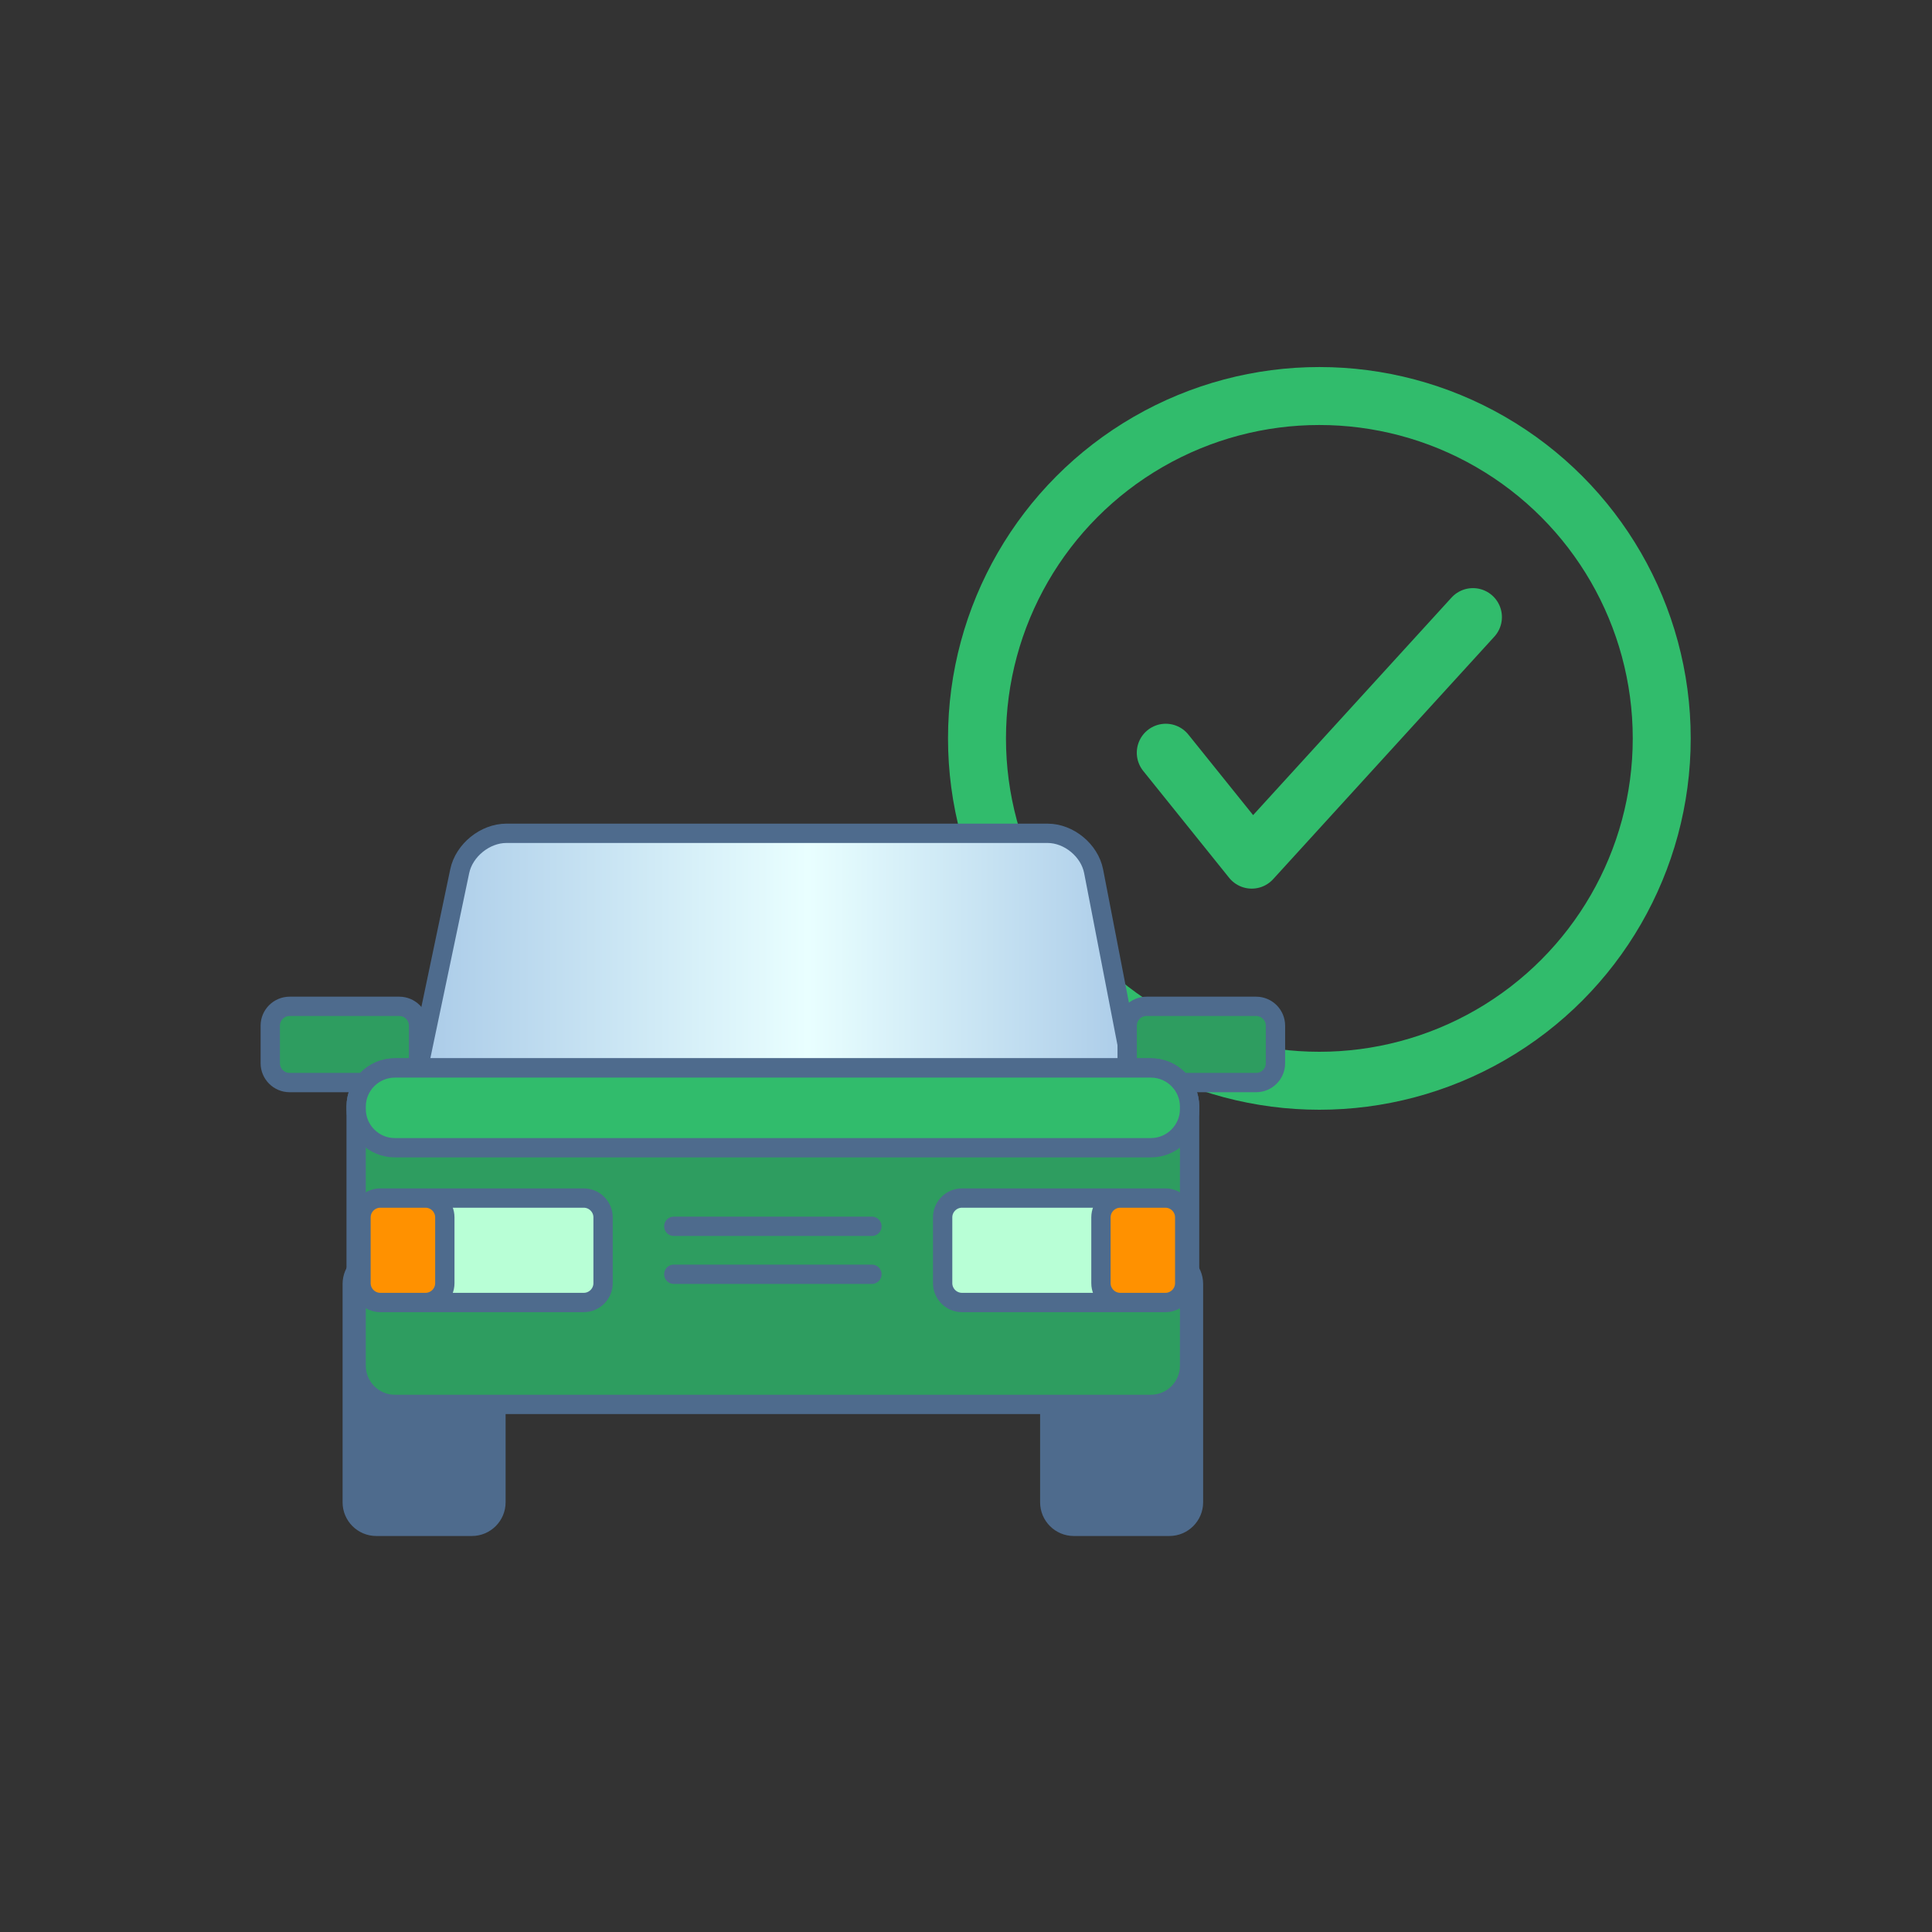 <?xml version="1.0" encoding="utf-8"?>
<!-- Generator: Adobe Illustrator 19.2.0, SVG Export Plug-In . SVG Version: 6.00 Build 0)  -->
<svg version="1.1" id="Layer_1" xmlns="http://www.w3.org/2000/svg" xmlns:xlink="http://www.w3.org/1999/xlink" x="0px" y="0px"
	 viewBox="0 0 100 100" enable-background="new 0 0 100 100" xml:space="preserve">
<rect x="0" y="0" width="100" height="100" fill="#333333" stroke="none"/>
<g>
	<g>
		
			<polyline fill="none" stroke="#31BC6C" stroke-width="3" stroke-linecap="round" stroke-linejoin="round" stroke-miterlimit="10" points="
			60.34,38.961 64.789,44.495 76.239,31.941 		"/>
		
			<circle fill="none" stroke="#31BC6C" stroke-width="3" stroke-linecap="round" stroke-linejoin="round" stroke-miterlimit="10" cx="68.29" cy="38.219" r="17.721"/>
	</g>
	<g>
		<g>
			<path fill="#4E6B8D" d="M26.17,77.759c0,0.962-0.782,1.744-1.745,1.744h-4.947c-0.965,0-1.746-0.783-1.746-1.744V66.457
				c0-0.965,0.781-1.744,1.746-1.744h4.947c0.963,0,1.745,0.779,1.745,1.744V77.759z"/>
			<path fill="#4E6B8D" d="M62.274,77.759c0,0.962-0.784,1.744-1.746,1.744H55.58c-0.963,0-1.744-0.783-1.744-1.744V66.457
				c0-0.965,0.781-1.744,1.744-1.744h4.948c0.963,0,1.746,0.779,1.746,1.744V77.759z"/>
		</g>
		<g>
			<linearGradient id="SVGID_2_" gradientUnits="userSpaceOnUse" x1="19.016" y1="56.382" x2="61.015" y2="56.382">
				<stop  offset="0" style="stop-color:#A2C4E5"/>
				<stop  offset="0.542" style="stop-color:#E9FFFF"/>
				<stop  offset="1" style="stop-color:#A2C4E5"/>
			</linearGradient>
			<path fill="url(#SVGID_2_)" d="M60.979,67.669c0.209,1.08-0.519,1.963-1.619,1.963H20.647c-1.1,0-1.815-0.881-1.589-1.957
				l4.738-22.586c0.226-1.077,1.311-1.957,2.411-1.957h28.018c1.1,0,2.171,0.884,2.381,1.963L60.979,67.669z"/>
			<path fill="none" stroke="#4E6B8D" stroke-miterlimit="10" d="M60.979,67.669c0.209,1.08-0.519,1.963-1.619,1.963H20.647
				c-1.1,0-1.815-0.881-1.589-1.957l4.738-22.586c0.226-1.077,1.311-1.957,2.411-1.957h28.018c1.1,0,2.171,0.884,2.381,1.963
				L60.979,67.669z"/>
		</g>
		<g>
			<g>
				<path fill="#2E9D60" d="M66.018,55.033c0,0.55-0.45,1-1,1h-5.676c-0.55,0-1-0.45-1-1v-1.945c0-0.55,0.45-1,1-1h5.676
					c0.55,0,1,0.45,1,1V55.033z"/>
				<path fill="none" stroke="#4E6B8D" stroke-miterlimit="10" d="M66.018,55.033c0,0.55-0.45,1-1,1h-5.676c-0.55,0-1-0.45-1-1
					v-1.945c0-0.55,0.45-1,1-1h5.676c0.55,0,1,0.45,1,1V55.033z"/>
			</g>
			<g>
				<path fill="#2E9D60" d="M21.666,55.033c0,0.55-0.45,1-1,1h-5.677c-0.55,0-1-0.45-1-1v-1.945c0-0.55,0.45-1,1-1h5.677
					c0.55,0,1,0.45,1,1V55.033z"/>
				<path fill="none" stroke="#4E6B8D" stroke-miterlimit="10" d="M21.666,55.033c0,0.55-0.45,1-1,1h-5.677c-0.55,0-1-0.45-1-1
					v-1.945c0-0.55,0.45-1,1-1h5.677c0.55,0,1,0.45,1,1V55.033z"/>
			</g>
		</g>
		<g>
			<path fill="#2E9D60" d="M61.573,70.691c0,1.1-0.9,2-2,2H20.434c-1.1,0-2-0.9-2-2V57.277c0-1.1,0.9-2,2-2h39.139c1.1,0,2,0.9,2,2
				V70.691z"/>
			<path fill="none" stroke="#4E6B8D" stroke-miterlimit="10" d="M61.573,70.691c0,1.1-0.9,2-2,2H20.434c-1.1,0-2-0.9-2-2V57.277
				c0-1.1,0.9-2,2-2h39.139c1.1,0,2,0.9,2,2V70.691z"/>
		</g>
		<g>
			<path fill="#31BC6C" d="M61.573,57.406c0,1.1-0.9,2-2,2H20.434c-1.1,0-2-0.9-2-2v-0.129c0-1.1,0.9-2,2-2h39.139c1.1,0,2,0.9,2,2
				V57.406z"/>
			<path fill="none" stroke="#4E6B8D" stroke-miterlimit="10" d="M61.573,57.406c0,1.1-0.9,2-2,2H20.434c-1.1,0-2-0.9-2-2v-0.129
				c0-1.1,0.9-2,2-2h39.139c1.1,0,2,0.9,2,2V57.406z"/>
		</g>
		<g>
			<g>
				<g>
					<g>
						<path fill="#B8FFD6" d="M31.215,66.417c0,0.55-0.45,1-1,1H22.24c-0.55,0-1-0.45-1-1v-3.406c0-0.55,0.45-1,1-1h7.975
							c0.55,0,1,0.45,1,1V66.417z"/>
						<path fill="none" stroke="#4E6B8D" stroke-miterlimit="10" d="M31.215,66.417c0,0.55-0.45,1-1,1H22.24c-0.55,0-1-0.45-1-1
							v-3.406c0-0.55,0.45-1,1-1h7.975c0.55,0,1,0.45,1,1V66.417z"/>
					</g>
				</g>
				<g>
					<g>
						<path fill="#B8FFD6" d="M58.766,66.417c0,0.55-0.45,1-1,1h-7.975c-0.55,0-1-0.45-1-1v-3.406c0-0.55,0.45-1,1-1h7.975
							c0.55,0,1,0.45,1,1V66.417z"/>
						<path fill="none" stroke="#4E6B8D" stroke-miterlimit="10" d="M58.766,66.417c0,0.55-0.45,1-1,1h-7.975c-0.55,0-1-0.45-1-1
							v-3.406c0-0.55,0.45-1,1-1h7.975c0.55,0,1,0.45,1,1V66.417z"/>
					</g>
				</g>
			</g>
			<g>
				<g>
					<g>
						<path fill="#FF9100" d="M23.024,66.417c0,0.55-0.45,1-1,1h-2.339c-0.55,0-1-0.45-1-1v-3.406c0-0.55,0.45-1,1-1h2.339
							c0.55,0,1,0.45,1,1V66.417z"/>
						<path fill="none" stroke="#4E6B8D" stroke-miterlimit="10" d="M23.024,66.417c0,0.55-0.45,1-1,1h-2.339c-0.55,0-1-0.45-1-1
							v-3.406c0-0.55,0.45-1,1-1h2.339c0.55,0,1,0.45,1,1V66.417z"/>
					</g>
				</g>
				<g>
					<g>
						<path fill="#FF9100" d="M61.321,66.417c0,0.55-0.45,1-1,1h-2.336c-0.55,0-1-0.45-1-1v-3.406c0-0.55,0.45-1,1-1h2.336
							c0.55,0,1,0.45,1,1V66.417z"/>
						<path fill="none" stroke="#4E6B8D" stroke-miterlimit="10" d="M61.321,66.417c0,0.55-0.45,1-1,1h-2.336c-0.55,0-1-0.45-1-1
							v-3.406c0-0.55,0.45-1,1-1h2.336c0.55,0,1,0.45,1,1V66.417z"/>
					</g>
				</g>
			</g>
		</g>
		<g>
			
				<line fill="none" stroke="#4E6B8D" stroke-linecap="round" stroke-linejoin="round" stroke-miterlimit="10" x1="34.877" y1="63.473" x2="45.13" y2="63.473"/>
			
				<line fill="none" stroke="#4E6B8D" stroke-linecap="round" stroke-linejoin="round" stroke-miterlimit="10" x1="34.877" y1="65.955" x2="45.13" y2="65.955"/>
		</g>
	</g>
</g>
</svg>
